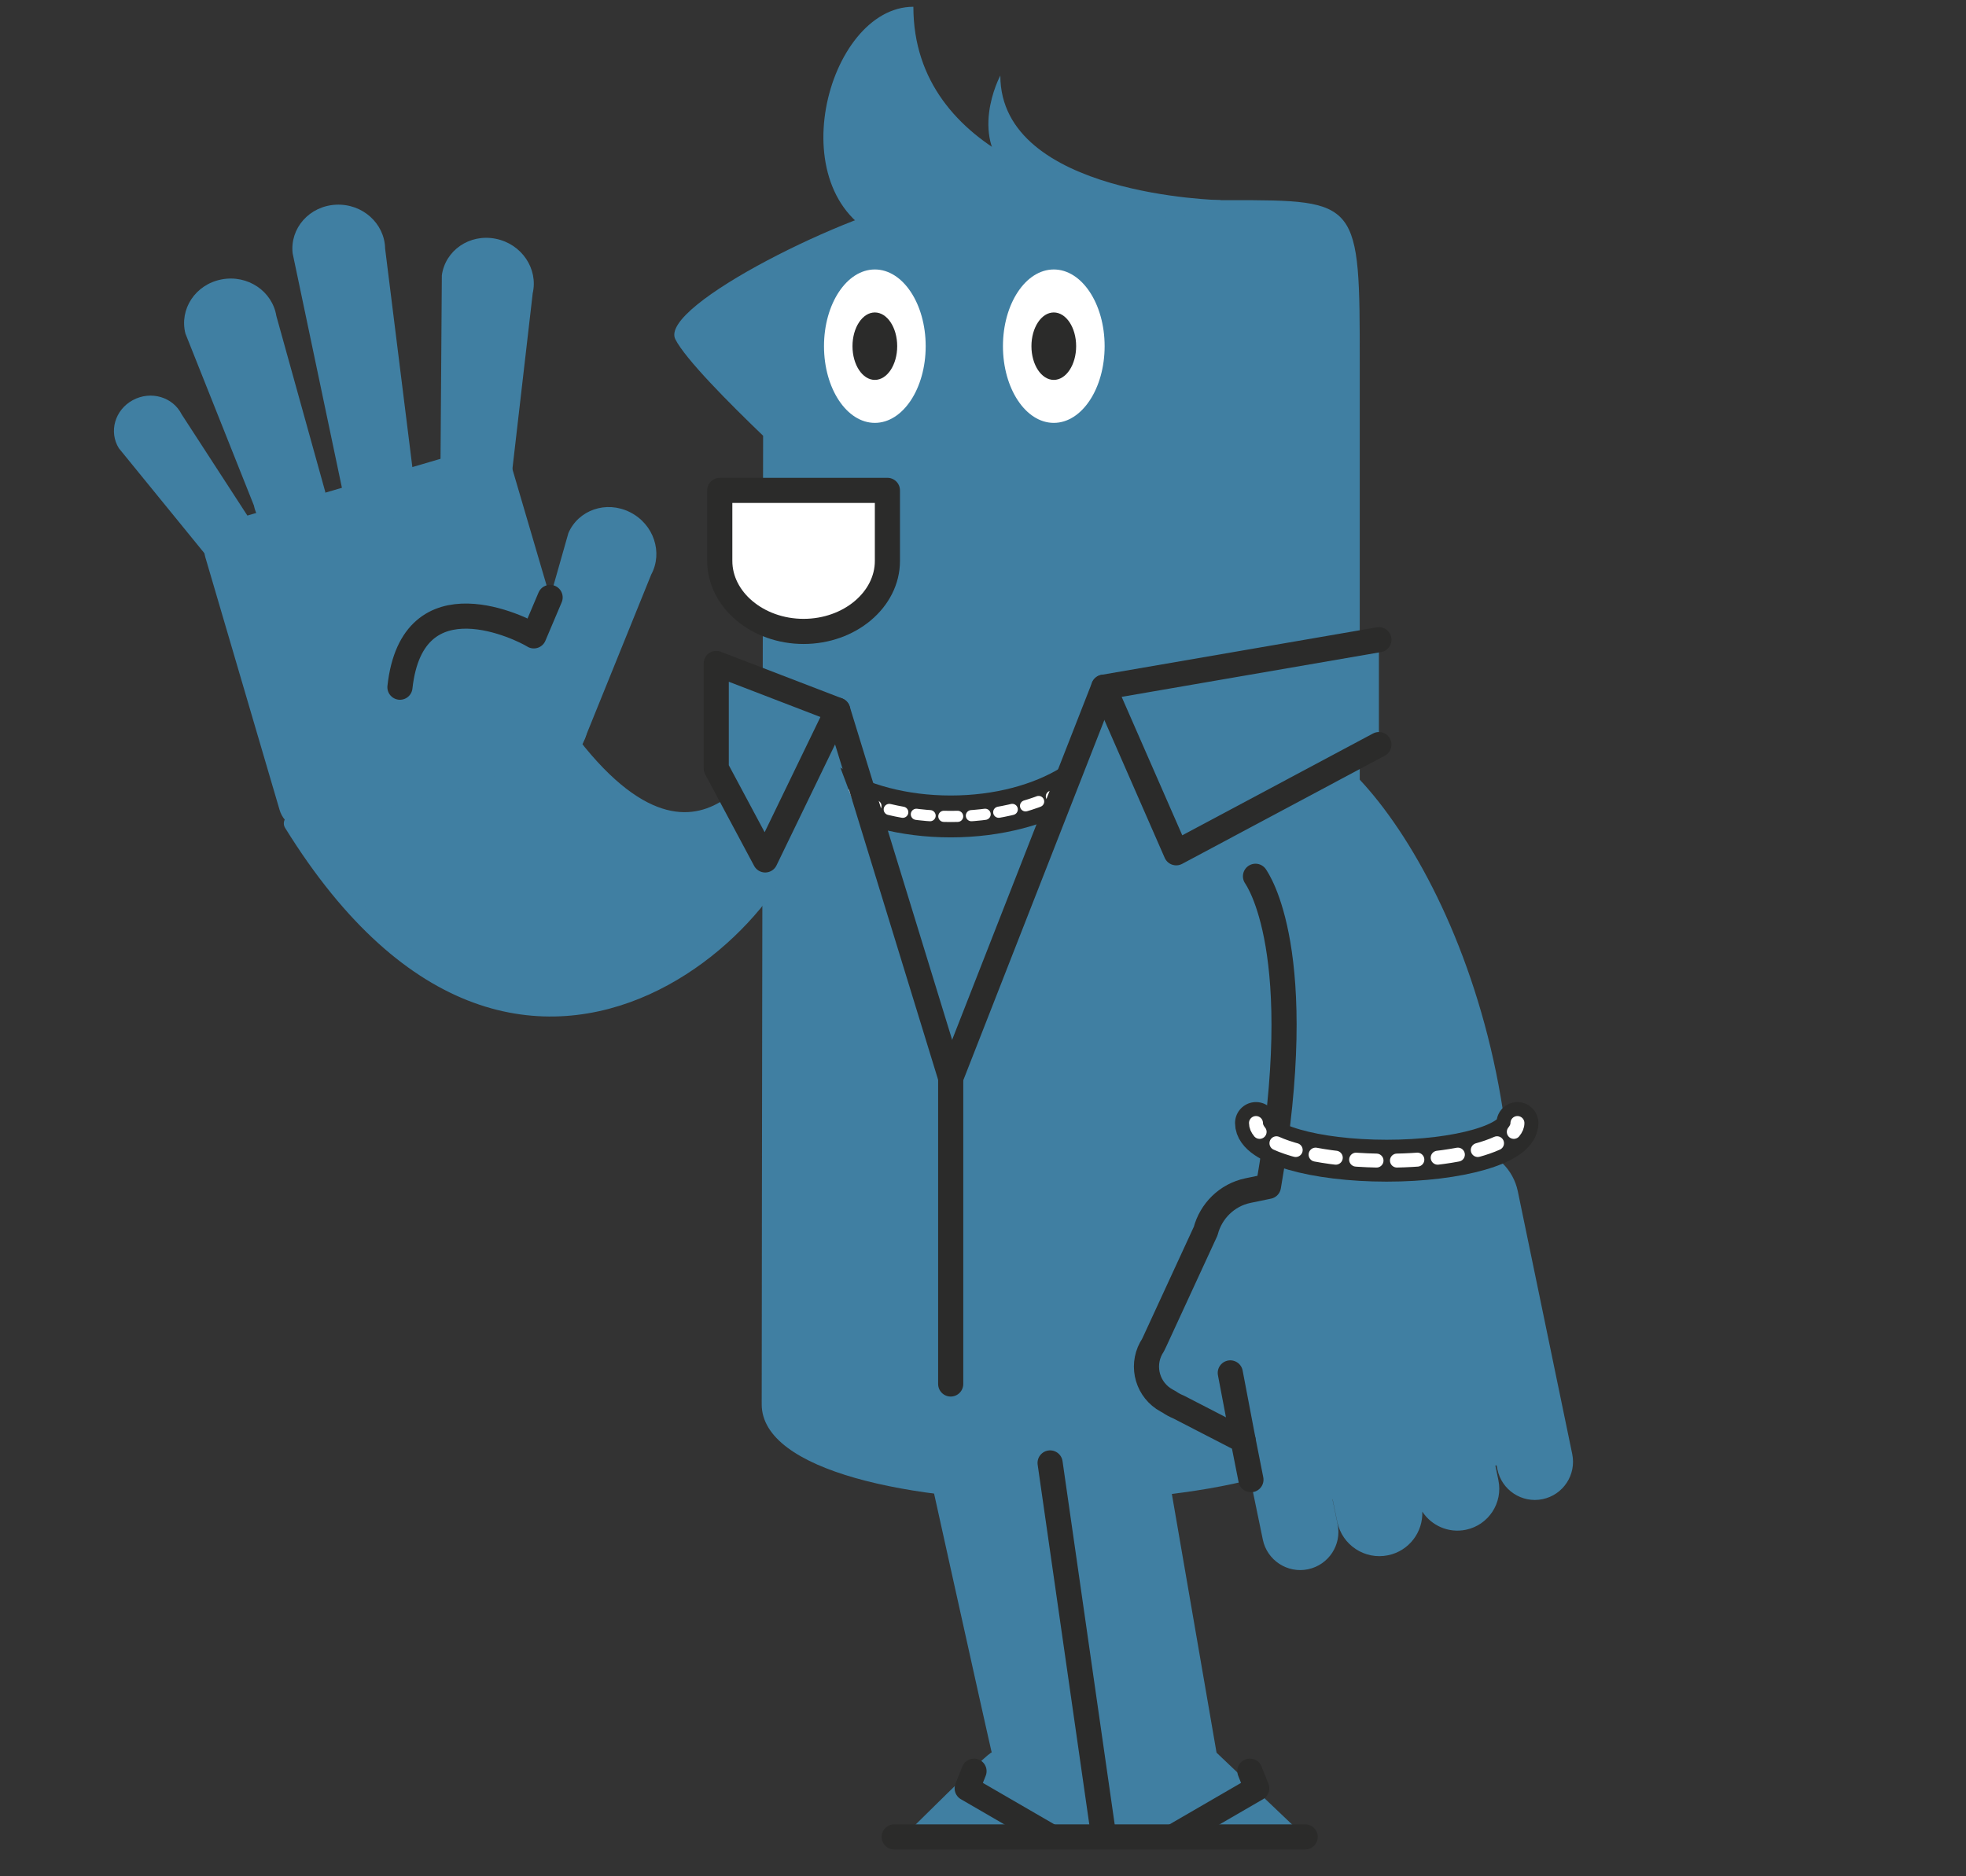 <?xml version="1.0" encoding="UTF-8" standalone="no"?>
<!-- Created with Inkscape (http://www.inkscape.org/) -->

<svg
   xmlns:dc="http://purl.org/dc/elements/1.1/"
   xmlns:cc="http://creativecommons.org/ns#"
   xmlns:rdf="http://www.w3.org/1999/02/22-rdf-syntax-ns#"
   xmlns:svg="http://www.w3.org/2000/svg"
   xmlns="http://www.w3.org/2000/svg"
   version="1.1"
   width="880"
   height="840"
   id="svg2985"
   xml:space="preserve"><rect width="100%" height="100%" fill="#333333" stroke="none"/><defs
     id="defs2989"><clipPath
       id="clipPath2999"><path
         d="m 0,659.979 522.481,0 L 522.481,0 0,0 0,659.979 z"
         id="path3001" /></clipPath></defs><g
     transform="matrix(1.25,0,0,-1.25,0,840)"
     id="g2993"><g
       transform="translate(40.8,9.6)"
       id="g2995"><g
         clip-path="url(#clipPath2999)"
         id="g2997"><g
           transform="translate(399.566,590.713)"
           id="g3003"><path
             d="m 0,0 -110.07,0 c -24.241,-3.379 -94.615,-37.705 -88.462,-49.832 3.586,-7.064 19.092,-22.703 31.428,-34.544 0,0 -0.505,-299.238 -0.505,-346.9 0,-47.663 214.152,-44.582 214.152,0 l 0,372.354 C 46.543,0 46.543,0 0,0"
             id="path3005"
             style="fill:#407fa2;fill-opacity:1;fill-rule:nonzero;stroke:none" /></g><g
           transform="translate(290.675,538.417)"
           id="g3007"><path
             d="m 0,0 c 0,-15.172 -8.15,-27.472 -18.205,-27.472 -10.054,0 -18.205,12.3 -18.205,27.472 0,15.171 8.151,27.471 18.205,27.471 C -8.15,27.471 0,15.171 0,0"
             id="path3009"
             style="fill:#ffffff;fill-opacity:1;fill-rule:nonzero;stroke:none" /></g><g
           transform="translate(280.475,538.417)"
           id="g3011"><path
             d="m 0,0 c 0,-6.67 -3.583,-12.079 -8.005,-12.079 -4.42,0 -8.004,5.409 -8.004,12.079 0,6.669 3.584,12.077 8.004,12.077 C -3.583,12.077 0,6.669 0,0"
             id="path3013"
             style="fill:#2b2b2a;fill-opacity:1;fill-rule:nonzero;stroke:none" /></g><g
           transform="translate(354.753,538.417)"
           id="g3015"><path
             d="m 0,0 c 0,-15.172 -8.15,-27.472 -18.205,-27.472 -10.054,0 -18.204,12.3 -18.204,27.472 0,15.171 8.15,27.471 18.204,27.471 C -8.15,27.471 0,15.171 0,0"
             id="path3017"
             style="fill:#ffffff;fill-opacity:1;fill-rule:nonzero;stroke:none" /></g><g
           transform="translate(344.553,538.417)"
           id="g3019"><path
             d="m 0,0 c 0,-6.67 -3.583,-12.079 -8.005,-12.079 -4.42,0 -8.004,5.409 -8.004,12.079 0,6.669 3.584,12.077 8.004,12.077 C -3.583,12.077 0,6.669 0,0"
             id="path3021"
             style="fill:#2b2b2a;fill-opacity:1;fill-rule:nonzero;stroke:none" /></g><g
           transform="translate(276.97,486.769)"
           id="g3023"><path
             d="m 0,0 0,-25.255 c 0,-13.891 -13.507,-25.256 -30.015,-25.256 -16.507,0 -30.014,11.365 -30.014,25.256 L -60.029,0 0,0 z"
             id="path3025"
             style="fill:#ffffff;fill-opacity:1;fill-rule:nonzero;stroke:none" /></g><g
           transform="translate(276.97,486.769)"
           id="g3027"><path
             d="m 0,0 0,-25.255 c 0,-13.891 -13.507,-25.256 -30.015,-25.256 -16.507,0 -30.014,11.365 -30.014,25.256 L -60.029,0 0,0 z"
             id="path3029"
             style="fill:none;stroke:#2b2b2a;stroke-width:9;stroke-linecap:round;stroke-linejoin:round;stroke-miterlimit:10;stroke-opacity:1;stroke-dasharray:none" /></g><g
           transform="translate(285.033,166.538)"
           id="g3031"><path
             d="m 0,0 c 0,0 29.317,-132.636 29.317,-131.858 0,1.548 -31.726,-30.18 -31.726,-30.18 l 143.932,0 -31.727,30.18 L 87.02,0 0,0 z"
             id="path3033"
             style="fill:#407fa2;fill-opacity:1;fill-rule:nonzero;stroke:none" /></g><g
           transform="translate(335.228,138.441)"
           id="g3035"><path
             d="M 0,0 19.199,-133.757"
             id="path3037"
             style="fill:none;stroke:#2b2b2a;stroke-width:9;stroke-linecap:round;stroke-linejoin:round;stroke-miterlimit:10;stroke-opacity:1;stroke-dasharray:none" /></g><g
           transform="translate(239.402,397.841)"
           id="g3039"><path
             d="M 0,0 C 0,0 -28.657,-68.767 -80.119,4.312 -83.714,-10.144 -175.57,-30.35 -175.57,-30.35 -89.613,-169.276 15.541,-51.32 5.756,-19.006 L 0,0 z"
             id="path3041"
             style="fill:#407fa2;fill-opacity:1;fill-rule:nonzero;stroke:none" /></g><g
           transform="translate(239.402,397.841)"
           id="g3043"><path
             d="M 0,0 C 0,0 -28.657,-68.767 -80.119,4.312 -83.714,-10.144 -175.57,-30.35 -175.57,-30.35 -89.613,-169.276 15.541,-51.32 5.756,-19.006 L 0,0 z"
             id="path3045"
             style="fill:none;stroke:#407fa2;stroke-width:6;stroke-linecap:butt;stroke-linejoin:round;stroke-miterlimit:10;stroke-opacity:1;stroke-dasharray:none" /></g><g
           transform="translate(142.461,495.149)"
           id="g3047"><path
             d="m 0,0 c -1.551,5.276 -7.137,8.325 -12.414,6.775 l -90.568,-26.611 c -5.277,-1.55 -8.326,-7.136 -6.775,-12.413 l 26.611,-90.569 c 1.551,-5.277 7.137,-8.325 12.414,-6.775 l 90.569,26.611 c 5.277,1.55 8.326,7.137 6.775,12.414 L 0,0 z"
             id="path3049"
             style="fill:#407fa2;fill-opacity:1;fill-rule:nonzero;stroke:none" /></g><g
           transform="translate(24.238,514.017)"
           id="g3051"><path
             d="m 0,0 c -3.093,6.172 -10.98,8.576 -17.469,5.076 -6.489,-3.512 -8.65,-11.36 -5.004,-17.236 L 9.762,-51.729 c 2.632,-4.866 8.712,-6.681 13.582,-4.047 4.871,2.634 6.681,8.714 4.046,13.583 L 0,0 z"
             id="path3053"
             style="fill:#407fa2;fill-opacity:1;fill-rule:nonzero;stroke:none" /></g><g
           transform="translate(58.16,549.233)"
           id="g3055"><path
             d="M 0,0 C -1.428,8.848 -10.259,14.893 -19.655,13.085 -29.059,11.261 -34.788,2.386 -32.561,-6.313 l 24.514,-61.54 c 1.365,-7.051 8.188,-11.666 15.242,-10.297 7.057,1.363 11.666,8.188 10.295,15.245 L 0,0 z"
             id="path3057"
             style="fill:#407fa2;fill-opacity:1;fill-rule:nonzero;stroke:none" /></g><g
           transform="translate(149.959,557.369)"
           id="g3059"><path
             d="m 0,0 c 2.009,8.733 -3.895,17.66 -13.279,19.524 -9.397,1.853 -18.049,-4.21 -19.262,-13.108 l -0.471,-66.24 c -1.391,-7.046 3.19,-13.89 10.241,-15.282 7.05,-1.393 13.892,3.194 15.279,10.244 L 0,0 z"
             id="path3061"
             style="fill:#407fa2;fill-opacity:1;fill-rule:nonzero;stroke:none" /></g><g
           transform="translate(192.385,456.603)"
           id="g3063"><path
             d="m 0,0 c 4.264,7.882 0.952,18.06 -7.597,22.356 -8.563,4.289 -18.518,0.751 -22.058,-7.502 l -18.103,-63.72 c -3.218,-6.42 -0.626,-14.238 5.8,-17.459 6.424,-3.221 14.24,-0.621 17.456,5.803 L 0,0 z"
             id="path3065"
             style="fill:#407fa2;fill-opacity:1;fill-rule:nonzero;stroke:none" /></g><g
           transform="translate(97.108,573.359)"
           id="g3067"><path
             d="M 0,0 C -0.165,8.959 -8.058,16.188 -17.614,15.723 -27.18,15.242 -34.104,7.264 -33.122,-1.662 l 17.665,-84.065 c 0.358,-7.171 6.461,-12.701 13.641,-12.342 7.176,0.357 12.702,6.465 12.337,13.643 L 0,0 z"
             id="path3069"
             style="fill:#407fa2;fill-opacity:1;fill-rule:nonzero;stroke:none" /></g><g
           transform="translate(522.195,141.63)"
           id="g3071"><path
             d="m 0,0 -5.461,26.367 -10e-4,0.004 -14.018,67.707 c -1.608,7.757 -7.607,13.515 -14.856,15.264 6.585,2.449 10.828,4.184 10.828,4.184 -12.222,101.194 -74.887,167.082 -90.817,137.315 l -9.368,-17.511 c 0,0 30.2,-49.393 14.914,-137.457 l -7.304,-1.512 c -7.627,-1.581 -13.323,-7.409 -15.171,-14.501 l -18.215,-39.501 c -0.247,-0.451 -0.461,-0.913 -0.66,-1.376 -0.232,-0.351 -0.455,-0.708 -0.657,-1.086 -3.639,-6.722 -1.134,-15.122 5.588,-18.76 l 0.872,-0.474 c 0.517,-0.356 1.048,-0.693 1.613,-0.996 0.563,-0.307 1.137,-0.568 1.714,-0.806 l 23.155,-11.944 1.317,-6.355 c -0.004,-0.939 0.084,-1.893 0.283,-2.849 l 5.453,-26.376 c 1.533,-7.391 8.771,-12.144 16.162,-10.612 7.395,1.533 12.146,8.766 10.615,16.162 l -1.845,8.909 0.056,0.012 1.678,-8.11 c 1.723,-8.319 9.871,-13.676 18.194,-11.95 7.462,1.548 12.519,8.256 12.247,15.626 3.278,-5.012 9.383,-7.785 15.6,-6.496 8.111,1.68 13.327,9.62 11.648,17.736 l -1.087,5.26 0.433,0.09 0.313,-1.514 c 1.532,-7.39 8.769,-12.142 16.16,-10.613 C -3.223,-14.63 1.529,-7.396 0,0"
             id="path3073"
             style="fill:#407fa2;fill-opacity:1;fill-rule:nonzero;stroke:none" /></g><g
           transform="translate(408.776,348.557)"
           id="g3075"><path
             d="m 0,0 c 0.678,-1.109 19.248,-26.896 4.64,-111.054 l -7.304,-1.511 c -7.627,-1.582 -13.323,-7.41 -15.171,-14.501 l -18.215,-39.501 c -0.247,-0.452 -0.461,-0.914 -0.66,-1.376 -0.232,-0.352 -0.455,-0.708 -0.657,-1.086 -3.639,-6.723 -1.134,-15.122 5.588,-18.761 l 0.872,-0.474 c 0.517,-0.356 1.048,-0.693 1.613,-0.996 0.563,-0.306 1.137,-0.568 1.714,-0.805 l 23.155,-11.945 2.794,-14.096"
             id="path3077"
             style="fill:none;stroke:#2b2b2a;stroke-width:9;stroke-linecap:round;stroke-linejoin:round;stroke-miterlimit:10;stroke-opacity:1;stroke-dasharray:none" /></g><g
           transform="translate(404.351,146.547)"
           id="g3079"><path
             d="M 0,0 -4.599,24.145"
             id="path3081"
             style="fill:none;stroke:#2b2b2a;stroke-width:9;stroke-linecap:round;stroke-linejoin:round;stroke-miterlimit:10;stroke-opacity:1;stroke-dasharray:none" /></g><g
           transform="translate(286.268,659.979)"
           id="g3083"><path
             d="m 0,0 c -31.14,0 -49.158,-68.763 -9.298,-83.684 39.86,-14.92 130.182,14.418 101.883,14.418 C 64.286,-69.266 0,-53.586 0,0"
             id="path3085"
             style="fill:#407fa2;fill-opacity:1;fill-rule:nonzero;stroke:none" /></g><g
           transform="translate(317.406,635.343)"
           id="g3087"><path
             d="M 0,0 C 0,0 -12.424,-23.084 5.05,-36.943 22.523,-50.803 63.986,-50.91 63.986,-50.91 l 14.989,6.28 C 78.975,-44.63 0,-43.057 0,0"
             id="path3089"
             style="fill:#407fa2;fill-opacity:1;fill-rule:nonzero;stroke:none" /></g><g
           transform="translate(361.026,407.802)"
           id="g3091"><path
             d="m 0,0 c 0,-20.885 -27.486,-37.815 -61.392,-37.815 -33.905,0 -61.391,16.93 -61.391,37.815"
             id="path3093"
             style="fill:none;stroke:#2b2b2a;stroke-width:15;stroke-linecap:butt;stroke-linejoin:miter;stroke-miterlimit:10;stroke-opacity:1;stroke-dasharray:none" /></g><g
           transform="translate(361.026,407.802)"
           id="g3095"><path
             d="M 0,0 C 0,-0.839 -0.044,-1.671 -0.132,-2.495"
             id="path3097"
             style="fill:none;stroke:#ffffff;stroke-width:4;stroke-linecap:round;stroke-linejoin:miter;stroke-miterlimit:10;stroke-opacity:1;stroke-dasharray:none" /></g><g
           transform="translate(359.877,400.486)"
           id="g3099"><path
             d="m 0,0 c -5.531,-17.385 -30.401,-30.5 -60.243,-30.5 -31.192,0 -56.949,14.328 -60.874,32.883"
             id="path3101"
             style="fill:none;stroke:#ffffff;stroke-width:4;stroke-linecap:round;stroke-linejoin:miter;stroke-miterlimit:10;stroke-opacity:1;stroke-dasharray:4.936, 4.936;stroke-dashoffset:0" /></g><g
           transform="translate(238.374,405.307)"
           id="g3103"><path
             d="M 0,0 C -0.088,0.824 -0.132,1.656 -0.132,2.495"
             id="path3105"
             style="fill:none;stroke:#ffffff;stroke-width:4;stroke-linecap:round;stroke-linejoin:miter;stroke-miterlimit:10;stroke-opacity:1;stroke-dasharray:none" /></g><g
           transform="translate(502.575,260.185)"
           id="g3107"><path
             d="m 0,0 c 0,-7.451 -20.959,-13.492 -46.813,-13.492 -25.853,0 -46.812,6.041 -46.812,13.492"
             id="path3109"
             style="fill:none;stroke:#2b2b2a;stroke-width:15;stroke-linecap:round;stroke-linejoin:miter;stroke-miterlimit:10;stroke-opacity:1;stroke-dasharray:none" /></g><g
           transform="translate(502.575,260.185)"
           id="g3111"><path
             d="M 0,0 C 0,-1.093 -0.451,-2.155 -1.302,-3.173"
             id="path3113"
             style="fill:none;stroke:#ffffff;stroke-width:5;stroke-linecap:round;stroke-linejoin:miter;stroke-miterlimit:10;stroke-opacity:1;stroke-dasharray:none" /></g><g
           transform="translate(495.265,252.943)"
           id="g3115"><path
             d="m 0,0 c -8.311,-3.758 -22.896,-6.25 -39.502,-6.25 -19.021,0 -35.393,3.27 -42.718,7.966"
             id="path3117"
             style="fill:none;stroke:#ffffff;stroke-width:5;stroke-linecap:round;stroke-linejoin:miter;stroke-miterlimit:10;stroke-opacity:1;stroke-dasharray:7.315, 7.315;stroke-dashoffset:0" /></g><g
           transform="translate(410.252,257.013)"
           id="g3119"><path
             d="M 0,0 C -0.851,1.018 -1.302,2.08 -1.302,3.173"
             id="path3121"
             style="fill:none;stroke:#ffffff;stroke-width:5;stroke-linecap:round;stroke-linejoin:miter;stroke-miterlimit:10;stroke-opacity:1;stroke-dasharray:none" /></g><g
           transform="translate(289.468,309.422)"
           id="g3123"><path
             d="m 0,0 -38.22,101.675 -24.12,0.389 5.126,-32.237 L 0,0 z"
             id="path3125"
             style="fill:#407fa2;fill-opacity:1;fill-rule:nonzero;stroke:none" /></g><g
           transform="translate(316.73,319.995)"
           id="g3127"><path
             d="M 0,0 37.697,102.741 87.621,51.433 0,0 z"
             id="path3129"
             style="fill:#407fa2;fill-opacity:1;fill-rule:nonzero;stroke:none" /></g><g
           transform="translate(452.968,433.286)"
           id="g3131"><path
             d="M 0,0 -98.541,-17.011 -72.582,-76.315 0,-37.568"
             id="path3133"
             style="fill:#407fa2;fill-opacity:1;fill-rule:nonzero;stroke:#2b2b2a;stroke-width:9;stroke-linecap:round;stroke-linejoin:round;stroke-miterlimit:10;stroke-opacity:1;stroke-dasharray:none" /></g><g
           transform="translate(215.672,387.213)"
           id="g3135"><path
             d="M 0,0 17.536,-32.797 43.495,20.838 0,37.568 0,0 z"
             id="path3137"
             style="fill:#407fa2;fill-opacity:1;fill-rule:nonzero;stroke:none" /></g><g
           transform="translate(215.672,387.213)"
           id="g3139"><path
             d="M 0,0 17.536,-32.797 43.495,20.838 0,37.568 0,0 z"
             id="path3141"
             style="fill:none;stroke:#2b2b2a;stroke-width:9;stroke-linecap:round;stroke-linejoin:round;stroke-miterlimit:10;stroke-opacity:1;stroke-dasharray:none" /></g><g
           transform="translate(354.427,416.275)"
           id="g3143"><path
             d="m 0,0 -54.793,-139.942 0,-109.614"
             id="path3145"
             style="fill:none;stroke:#2b2b2a;stroke-width:9;stroke-linecap:round;stroke-linejoin:round;stroke-miterlimit:10;stroke-opacity:1;stroke-dasharray:none" /></g><g
           transform="translate(299.634,276.333)"
           id="g3147"><path
             d="M 0,0 -40.467,131.718"
             id="path3149"
             style="fill:none;stroke:#2b2b2a;stroke-width:9;stroke-linecap:round;stroke-linejoin:round;stroke-miterlimit:10;stroke-opacity:1;stroke-dasharray:none" /></g><g
           transform="translate(307.983,28.05)"
           id="g3151"><path
             d="M 0,0 -2.448,-6.148 27.245,-23.365"
             id="path3153"
             style="fill:none;stroke:#2b2b2a;stroke-width:9;stroke-linecap:round;stroke-linejoin:round;stroke-miterlimit:10;stroke-opacity:1;stroke-dasharray:none" /></g><g
           transform="translate(406.77,28.05)"
           id="g3155"><path
             d="M 0,0 2.448,-6.148 -27.245,-23.365"
             id="path3157"
             style="fill:none;stroke:#2b2b2a;stroke-width:9;stroke-linecap:round;stroke-linejoin:round;stroke-miterlimit:10;stroke-opacity:1;stroke-dasharray:none" /></g><g
           transform="translate(279.401,4.5)"
           id="g3159"><path
             d="M 0,0 147.155,0"
             id="path3161"
             style="fill:none;stroke:#2b2b2a;stroke-width:9;stroke-linecap:round;stroke-linejoin:round;stroke-miterlimit:10;stroke-opacity:1;stroke-dasharray:none" /></g><g
           transform="translate(102.414,416.275)"
           id="g3163"><path
             d="m 0,0 c 4.5,40.958 44.19,20.798 47.938,18.388 l 5.836,13.768"
             id="path3165"
             style="fill:none;stroke:#2b2b2a;stroke-width:9;stroke-linecap:round;stroke-linejoin:round;stroke-miterlimit:10;stroke-opacity:1;stroke-dasharray:none" /></g></g></g></g></svg>
